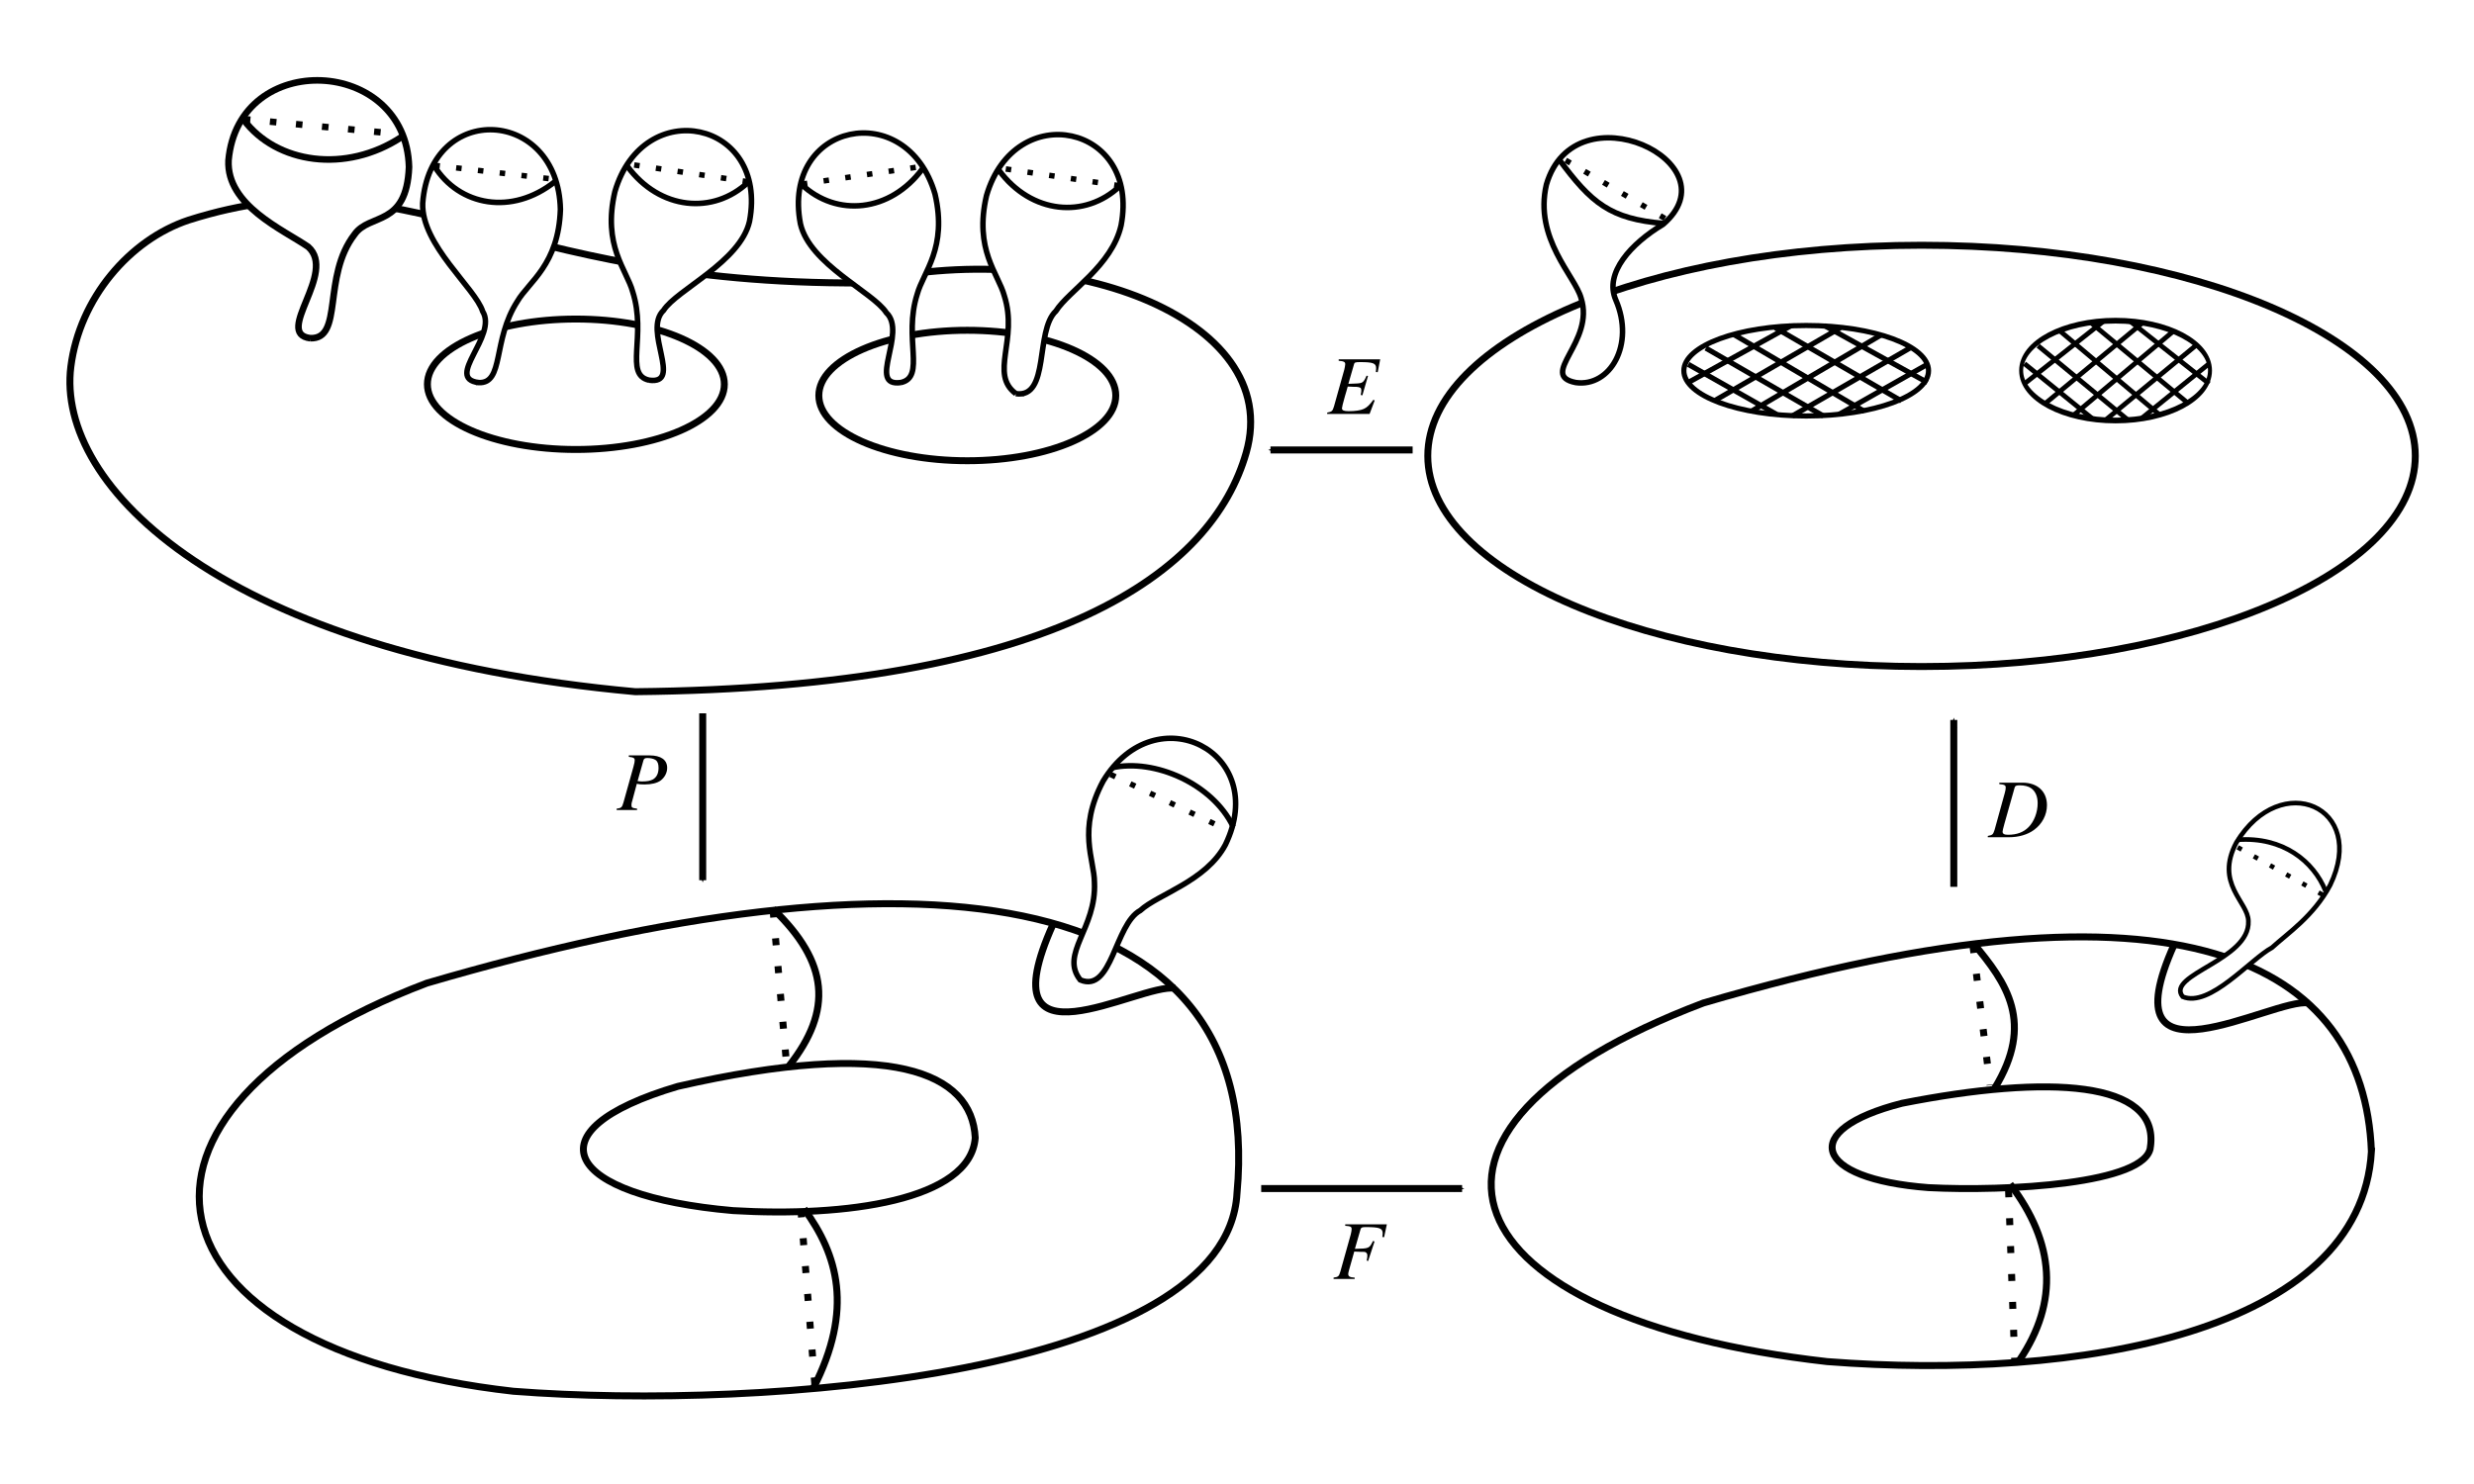 <?xml version="1.0" encoding="UTF-8" standalone="no"?>
<!-- Created with Inkscape (http://www.inkscape.org/) -->

<svg
   xmlns:ns0="http://www.iki.fi/pav/software/textext/"
   xmlns:dc="http://purl.org/dc/elements/1.1/"
   xmlns:cc="http://creativecommons.org/ns#"
   xmlns:rdf="http://www.w3.org/1999/02/22-rdf-syntax-ns#"
   xmlns:svg="http://www.w3.org/2000/svg"
   xmlns="http://www.w3.org/2000/svg"
   xmlns:xlink="http://www.w3.org/1999/xlink"
   xmlns:sodipodi="http://sodipodi.sourceforge.net/DTD/sodipodi-0.dtd"
   xmlns:inkscape="http://www.inkscape.org/namespaces/inkscape"
   sodipodi:docname="fig15.svg"
   inkscape:version="0.47 r22583"
   version="1.1"
   id="svg2"
   height="212.598"
   width="354.331">
  <sodipodi:namedview
     id="base"
     pagecolor="#ffffff"
     bordercolor="#666666"
     borderopacity="1.0"
     inkscape:pageopacity="0.0"
     inkscape:pageshadow="2"
     inkscape:zoom="1.1288889"
     inkscape:cx="177.16534"
     inkscape:cy="106.29921"
     inkscape:document-units="cm"
     inkscape:current-layer="layer1"
     showgrid="false"
     units="cm"
     inkscape:window-width="691"
     inkscape:window-height="495"
     inkscape:window-x="182"
     inkscape:window-y="220"
     inkscape:window-maximized="0">
    <inkscape:grid
       snapvisiblegridlinesonly="true"
       enabled="true"
       visible="true"
       empspacing="5"
       id="grid2816"
       type="xygrid" />
  </sodipodi:namedview>
  <defs
     id="defs4">
    <marker
       style="overflow:visible"
       id="Arrow1Mstart"
       refX="0.0"
       refY="0.0"
       orient="auto"
       inkscape:stockid="Arrow1Mstart">
      <path
         transform="scale(0.4) translate(10,0)"
         style="fill-rule:evenodd;stroke:#000000;stroke-width:1.0pt;marker-start:none"
         d="M 0.0,0.0 L 5.0,-5.0 L -12.5,0.0 L 5.0,5.0 L 0.0,0.0 z "
         id="path7716" />
    </marker>
    <marker
       style="overflow:visible"
       id="Arrow1Mend"
       refX="0"
       refY="0"
       orient="auto"
       inkscape:stockid="Arrow1Mend">
      <path
         transform="matrix(-0.4,0,0,-0.4,-4,0)"
         style="fill-rule:evenodd;stroke:#000000;stroke-width:1pt;marker-start:none"
         d="M 0,0 5,-5 -12.5,0 5,5 0,0 z"
         id="path3741" />
    </marker>
    <inkscape:perspective
       id="perspective10"
       inkscape:persp3d-origin="372.04724 : 350.78739 : 1"
       inkscape:vp_z="744.09448 : 526.18109 : 1"
       inkscape:vp_y="0 : 1000 : 0"
       inkscape:vp_x="0 : 526.18109 : 1"
       sodipodi:type="inkscape:persp3d" />
    <inkscape:perspective
       sodipodi:type="inkscape:persp3d"
       inkscape:vp_x="0 : 0.5 : 1"
       inkscape:vp_y="0 : 1000 : 0"
       inkscape:vp_z="1 : 0.5 : 1"
       inkscape:persp3d-origin="0.5 : 0.33333333 : 1"
       id="perspective2828" />
    <inkscape:perspective
       id="perspective2911"
       inkscape:persp3d-origin="0.5 : 0.33333333 : 1"
       inkscape:vp_z="1 : 0.5 : 1"
       inkscape:vp_y="0 : 1000 : 0"
       inkscape:vp_x="0 : 0.5 : 1"
       sodipodi:type="inkscape:persp3d" />
    <inkscape:perspective
       id="perspective3779"
       inkscape:persp3d-origin="0.5 : 0.33333333 : 1"
       inkscape:vp_z="1 : 0.5 : 1"
       inkscape:vp_y="0 : 1000 : 0"
       inkscape:vp_x="0 : 0.5 : 1"
       sodipodi:type="inkscape:persp3d" />
    <inkscape:perspective
       id="perspective4244"
       inkscape:persp3d-origin="0.5 : 0.33333333 : 1"
       inkscape:vp_z="1 : 0.5 : 1"
       inkscape:vp_y="0 : 1000 : 0"
       inkscape:vp_x="0 : 0.5 : 1"
       sodipodi:type="inkscape:persp3d" />
    <inkscape:perspective
       sodipodi:type="inkscape:persp3d"
       inkscape:vp_x="0 : 0.5 : 1"
       inkscape:vp_y="0 : 1000 : 0"
       inkscape:vp_z="1 : 0.5 : 1"
       inkscape:persp3d-origin="0.5 : 0.33333333 : 1"
       id="perspective4390" />
    <inkscape:perspective
       sodipodi:type="inkscape:persp3d"
       inkscape:vp_x="0 : 0.5 : 1"
       inkscape:vp_y="0 : 1000 : 0"
       inkscape:vp_z="1 : 0.5 : 1"
       inkscape:persp3d-origin="0.5 : 0.33333333 : 1"
       id="perspective4854" />
    <inkscape:perspective
       id="perspective5056"
       inkscape:persp3d-origin="0.5 : 0.33333333 : 1"
       inkscape:vp_z="1 : 0.5 : 1"
       inkscape:vp_y="0 : 1000 : 0"
       inkscape:vp_x="0 : 0.5 : 1"
       sodipodi:type="inkscape:persp3d" />
    <inkscape:perspective
       sodipodi:type="inkscape:persp3d"
       inkscape:vp_x="0 : 0.5 : 1"
       inkscape:vp_y="0 : 1000 : 0"
       inkscape:vp_z="1 : 0.5 : 1"
       inkscape:persp3d-origin="0.5 : 0.33333333 : 1"
       id="perspective5056-0" />
    <inkscape:perspective
       sodipodi:type="inkscape:persp3d"
       inkscape:vp_x="0 : 0.5 : 1"
       inkscape:vp_y="0 : 1000 : 0"
       inkscape:vp_z="1 : 0.5 : 1"
       inkscape:persp3d-origin="0.5 : 0.33333333 : 1"
       id="perspective5056-1" />
    <inkscape:perspective
       id="perspective3311"
       inkscape:persp3d-origin="0.5 : 0.33333333 : 1"
       inkscape:vp_z="1 : 0.5 : 1"
       inkscape:vp_y="0 : 1000 : 0"
       inkscape:vp_x="0 : 0.5 : 1"
       sodipodi:type="inkscape:persp3d" />
    <inkscape:perspective
       sodipodi:type="inkscape:persp3d"
       inkscape:vp_x="0 : 0.5 : 1"
       inkscape:vp_y="0 : 1000 : 0"
       inkscape:vp_z="1 : 0.5 : 1"
       inkscape:persp3d-origin="0.5 : 0.33333333 : 1"
       id="perspective3311-8" />
    <inkscape:perspective
       sodipodi:type="inkscape:persp3d"
       inkscape:vp_x="0 : 0.5 : 1"
       inkscape:vp_y="0 : 1000 : 0"
       inkscape:vp_z="1 : 0.5 : 1"
       inkscape:persp3d-origin="0.5 : 0.33333333 : 1"
       id="perspective3311-1" />
    <inkscape:perspective
       id="perspective3311-84"
       inkscape:persp3d-origin="0.5 : 0.33333333 : 1"
       inkscape:vp_z="1 : 0.5 : 1"
       inkscape:vp_y="0 : 1000 : 0"
       inkscape:vp_x="0 : 0.5 : 1"
       sodipodi:type="inkscape:persp3d" />
    <inkscape:perspective
       sodipodi:type="inkscape:persp3d"
       inkscape:vp_x="0 : 0.5 : 1"
       inkscape:vp_y="0 : 1000 : 0"
       inkscape:vp_z="1 : 0.5 : 1"
       inkscape:persp3d-origin="0.5 : 0.33333333 : 1"
       id="perspective4865" />
    <inkscape:perspective
       id="perspective5225"
       inkscape:persp3d-origin="0.5 : 0.33333333 : 1"
       inkscape:vp_z="1 : 0.5 : 1"
       inkscape:vp_y="0 : 1000 : 0"
       inkscape:vp_x="0 : 0.5 : 1"
       sodipodi:type="inkscape:persp3d" />
    <inkscape:perspective
       id="perspective4274"
       inkscape:persp3d-origin="0.5 : 0.33333333 : 1"
       inkscape:vp_z="1 : 0.5 : 1"
       inkscape:vp_y="0 : 1000 : 0"
       inkscape:vp_x="0 : 0.5 : 1"
       sodipodi:type="inkscape:persp3d" />
    <inkscape:perspective
       sodipodi:type="inkscape:persp3d"
       inkscape:vp_x="0 : 0.5 : 1"
       inkscape:vp_y="0 : 1000 : 0"
       inkscape:vp_z="1 : 0.5 : 1"
       inkscape:persp3d-origin="0.5 : 0.33333333 : 1"
       id="perspective4692" />
    <inkscape:perspective
       id="perspective2828-5"
       inkscape:persp3d-origin="0.5 : 0.33333333 : 1"
       inkscape:vp_z="1 : 0.5 : 1"
       inkscape:vp_y="0 : 1000 : 0"
       inkscape:vp_x="0 : 0.5 : 1"
       sodipodi:type="inkscape:persp3d" />
    <inkscape:perspective
       id="perspective4115"
       inkscape:persp3d-origin="0.5 : 0.33333333 : 1"
       inkscape:vp_z="1 : 0.5 : 1"
       inkscape:vp_y="0 : 1000 : 0"
       inkscape:vp_x="0 : 0.5 : 1"
       sodipodi:type="inkscape:persp3d" />
    <inkscape:perspective
       sodipodi:type="inkscape:persp3d"
       inkscape:vp_x="0 : 0.5 : 1"
       inkscape:vp_y="0 : 1000 : 0"
       inkscape:vp_z="1 : 0.5 : 1"
       inkscape:persp3d-origin="0.5 : 0.33333333 : 1"
       id="perspective4424" />
    <inkscape:perspective
       id="perspective4424-2"
       inkscape:persp3d-origin="0.5 : 0.33333333 : 1"
       inkscape:vp_z="1 : 0.5 : 1"
       inkscape:vp_y="0 : 1000 : 0"
       inkscape:vp_x="0 : 0.5 : 1"
       sodipodi:type="inkscape:persp3d" />
    <inkscape:perspective
       sodipodi:type="inkscape:persp3d"
       inkscape:vp_x="0 : 0.5 : 1"
       inkscape:vp_y="0 : 1000 : 0"
       inkscape:vp_z="1 : 0.5 : 1"
       inkscape:persp3d-origin="0.5 : 0.33333333 : 1"
       id="perspective4910" />
    <inkscape:perspective
       id="perspective5362"
       inkscape:persp3d-origin="0.5 : 0.33333333 : 1"
       inkscape:vp_z="1 : 0.5 : 1"
       inkscape:vp_y="0 : 1000 : 0"
       inkscape:vp_x="0 : 0.5 : 1"
       sodipodi:type="inkscape:persp3d" />
    <inkscape:perspective
       sodipodi:type="inkscape:persp3d"
       inkscape:vp_x="0 : 0.5 : 1"
       inkscape:vp_y="0 : 1000 : 0"
       inkscape:vp_z="1 : 0.5 : 1"
       inkscape:persp3d-origin="0.5 : 0.33333333 : 1"
       id="perspective5949" />
    <inkscape:perspective
       id="perspective6764"
       inkscape:persp3d-origin="0.5 : 0.33333333 : 1"
       inkscape:vp_z="1 : 0.5 : 1"
       inkscape:vp_y="0 : 1000 : 0"
       inkscape:vp_x="0 : 0.5 : 1"
       sodipodi:type="inkscape:persp3d" />
    <marker
       style="overflow:visible"
       id="Arrow1Mend-5"
       refX="0"
       refY="0"
       orient="auto"
       inkscape:stockid="Arrow1Mend">
      <path
         transform="matrix(-0.4,0,0,-0.4,-4,0)"
         style="fill-rule:evenodd;stroke:#000000;stroke-width:1pt;marker-start:none"
         d="M 0,0 5,-5 -12.5,0 5,5 0,0 z"
         id="path3741-4" />
    </marker>
    <inkscape:perspective
       id="perspective6792"
       inkscape:persp3d-origin="0.5 : 0.33333333 : 1"
       inkscape:vp_z="1 : 0.5 : 1"
       inkscape:vp_y="0 : 1000 : 0"
       inkscape:vp_x="0 : 0.5 : 1"
       sodipodi:type="inkscape:persp3d" />
    <inkscape:perspective
       sodipodi:type="inkscape:persp3d"
       inkscape:vp_x="0 : 0.5 : 1"
       inkscape:vp_y="0 : 1000 : 0"
       inkscape:vp_z="1 : 0.5 : 1"
       inkscape:persp3d-origin="0.5 : 0.33333333 : 1"
       id="perspective7535" />
    <inkscape:perspective
       id="perspective3747"
       inkscape:persp3d-origin="0.5 : 0.33333333 : 1"
       inkscape:vp_z="1 : 0.5 : 1"
       inkscape:vp_y="0 : 1000 : 0"
       inkscape:vp_x="0 : 0.5 : 1"
       sodipodi:type="inkscape:persp3d" />
    <inkscape:perspective
       id="perspective3791"
       inkscape:persp3d-origin="0.5 : 0.33333333 : 1"
       inkscape:vp_z="1 : 0.5 : 1"
       inkscape:vp_y="0 : 1000 : 0"
       inkscape:vp_x="0 : 0.5 : 1"
       sodipodi:type="inkscape:persp3d" />
    <inkscape:perspective
       id="perspective4626"
       inkscape:persp3d-origin="0.5 : 0.33333333 : 1"
       inkscape:vp_z="1 : 0.5 : 1"
       inkscape:vp_y="0 : 1000 : 0"
       inkscape:vp_x="0 : 0.5 : 1"
       sodipodi:type="inkscape:persp3d" />
    <marker
       style="overflow:visible"
       id="Arrow1Mend-2"
       refX="0"
       refY="0"
       orient="auto"
       inkscape:stockid="Arrow1Mend">
      <path
         transform="matrix(-0.4,0,0,-0.4,-4,0)"
         style="fill-rule:evenodd;stroke:#000000;stroke-width:1pt;marker-start:none"
         d="M 0,0 5,-5 -12.5,0 5,5 0,0 z"
         id="path3741-46" />
    </marker>
    <inkscape:perspective
       id="perspective4626-9"
       inkscape:persp3d-origin="0.5 : 0.33333333 : 1"
       inkscape:vp_z="1 : 0.5 : 1"
       inkscape:vp_y="0 : 1000 : 0"
       inkscape:vp_x="0 : 0.5 : 1"
       sodipodi:type="inkscape:persp3d" />
    <marker
       style="overflow:visible"
       id="Arrow1Mend-6"
       refX="0"
       refY="0"
       orient="auto"
       inkscape:stockid="Arrow1Mend">
      <path
         transform="matrix(-0.4,0,0,-0.4,-4,0)"
         style="fill-rule:evenodd;stroke:#000000;stroke-width:1pt;marker-start:none"
         d="M 0,0 5,-5 -12.5,0 5,5 0,0 z"
         id="path3741-8" />
    </marker>
    <inkscape:perspective
       id="perspective4626-7"
       inkscape:persp3d-origin="0.5 : 0.33333333 : 1"
       inkscape:vp_z="1 : 0.5 : 1"
       inkscape:vp_y="0 : 1000 : 0"
       inkscape:vp_x="0 : 0.5 : 1"
       sodipodi:type="inkscape:persp3d" />
    <marker
       style="overflow:visible"
       id="Arrow1Mend-61"
       refX="0"
       refY="0"
       orient="auto"
       inkscape:stockid="Arrow1Mend">
      <path
         transform="matrix(-0.4,0,0,-0.4,-4,0)"
         style="fill-rule:evenodd;stroke:#000000;stroke-width:1pt;marker-start:none"
         d="M 0,0 5,-5 -12.5,0 5,5 0,0 z"
         id="path3741-85" />
    </marker>
    <inkscape:perspective
       id="perspective4626-0"
       inkscape:persp3d-origin="0.5 : 0.33333333 : 1"
       inkscape:vp_z="1 : 0.5 : 1"
       inkscape:vp_y="0 : 1000 : 0"
       inkscape:vp_x="0 : 0.5 : 1"
       sodipodi:type="inkscape:persp3d" />
    <marker
       style="overflow:visible"
       id="Arrow1Mend-0"
       refX="0"
       refY="0"
       orient="auto"
       inkscape:stockid="Arrow1Mend">
      <path
         transform="matrix(-0.4,0,0,-0.4,-4,0)"
         style="fill-rule:evenodd;stroke:#000000;stroke-width:1pt;marker-start:none"
         d="M 0,0 5,-5 -12.5,0 5,5 0,0 z"
         id="path3741-40" />
    </marker>
    <inkscape:perspective
       sodipodi:type="inkscape:persp3d"
       inkscape:vp_x="0 : 0.5 : 1"
       inkscape:vp_y="0 : 1000 : 0"
       inkscape:vp_z="1 : 0.5 : 1"
       inkscape:persp3d-origin="0.5 : 0.33333333 : 1"
       id="perspective4885" />
    <inkscape:perspective
       id="perspective5179"
       inkscape:persp3d-origin="0.5 : 0.33333333 : 1"
       inkscape:vp_z="1 : 0.5 : 1"
       inkscape:vp_y="0 : 1000 : 0"
       inkscape:vp_x="0 : 0.5 : 1"
       sodipodi:type="inkscape:persp3d" />
    <inkscape:perspective
       sodipodi:type="inkscape:persp3d"
       inkscape:vp_x="0 : 0.5 : 1"
       inkscape:vp_y="0 : 1000 : 0"
       inkscape:vp_z="1 : 0.5 : 1"
       inkscape:persp3d-origin="0.5 : 0.33333333 : 1"
       id="perspective5179-0" />
    <inkscape:perspective
       id="perspective5179-5"
       inkscape:persp3d-origin="0.5 : 0.33333333 : 1"
       inkscape:vp_z="1 : 0.5 : 1"
       inkscape:vp_y="0 : 1000 : 0"
       inkscape:vp_x="0 : 0.5 : 1"
       sodipodi:type="inkscape:persp3d" />
    <inkscape:perspective
       sodipodi:type="inkscape:persp3d"
       inkscape:vp_x="0 : 0.5 : 1"
       inkscape:vp_y="0 : 1000 : 0"
       inkscape:vp_z="1 : 0.5 : 1"
       inkscape:persp3d-origin="0.5 : 0.33333333 : 1"
       id="perspective5179-7" />
    <inkscape:perspective
       sodipodi:type="inkscape:persp3d"
       inkscape:vp_x="0 : 0.5 : 1"
       inkscape:vp_y="0 : 1000 : 0"
       inkscape:vp_z="1 : 0.5 : 1"
       inkscape:persp3d-origin="0.5 : 0.33333333 : 1"
       id="perspective7001" />
    <inkscape:perspective
       id="perspective3383"
       inkscape:persp3d-origin="0.5 : 0.33333333 : 1"
       inkscape:vp_z="1 : 0.5 : 1"
       inkscape:vp_y="0 : 1000 : 0"
       inkscape:vp_x="0 : 0.5 : 1"
       sodipodi:type="inkscape:persp3d" />
    <inkscape:perspective
       id="perspective4430"
       inkscape:persp3d-origin="0.5 : 0.33333333 : 1"
       inkscape:vp_z="1 : 0.5 : 1"
       inkscape:vp_y="0 : 1000 : 0"
       inkscape:vp_x="0 : 0.5 : 1"
       sodipodi:type="inkscape:persp3d" />
    <marker
       style="overflow:visible"
       id="Arrow1Mend-3"
       refX="0"
       refY="0"
       orient="auto"
       inkscape:stockid="Arrow1Mend">
      <path
         transform="matrix(-0.4,0,0,-0.4,-4,0)"
         style="fill-rule:evenodd;stroke:#000000;stroke-width:1pt;marker-start:none"
         d="M 0,0 5,-5 -12.5,0 5,5 0,0 z"
         id="path3741-6" />
    </marker>
    <inkscape:perspective
       sodipodi:type="inkscape:persp3d"
       inkscape:vp_x="0 : 0.5 : 1"
       inkscape:vp_y="0 : 1000 : 0"
       inkscape:vp_z="1 : 0.5 : 1"
       inkscape:persp3d-origin="0.5 : 0.33333333 : 1"
       id="perspective4845" />
    <inkscape:perspective
       id="perspective4845-4"
       inkscape:persp3d-origin="0.5 : 0.33333333 : 1"
       inkscape:vp_z="1 : 0.5 : 1"
       inkscape:vp_y="0 : 1000 : 0"
       inkscape:vp_x="0 : 0.5 : 1"
       sodipodi:type="inkscape:persp3d" />
    <inkscape:perspective
       sodipodi:type="inkscape:persp3d"
       inkscape:vp_x="0 : 0.5 : 1"
       inkscape:vp_y="0 : 1000 : 0"
       inkscape:vp_z="1 : 0.5 : 1"
       inkscape:persp3d-origin="0.5 : 0.33333333 : 1"
       id="perspective6645" />
    <marker
       style="overflow:visible"
       id="Arrow1Mend-9"
       refX="0"
       refY="0"
       orient="auto"
       inkscape:stockid="Arrow1Mend">
      <path
         transform="matrix(-0.4,0,0,-0.4,-4,0)"
         style="fill-rule:evenodd;stroke:#000000;stroke-width:1pt;marker-start:none"
         d="M 0,0 5,-5 -12.5,0 5,5 0,0 z"
         id="path3741-3" />
    </marker>
    <inkscape:perspective
       sodipodi:type="inkscape:persp3d"
       inkscape:vp_x="0 : 0.5 : 1"
       inkscape:vp_y="0 : 1000 : 0"
       inkscape:vp_z="1 : 0.5 : 1"
       inkscape:persp3d-origin="0.5 : 0.33333333 : 1"
       id="perspective6645-2" />
    <marker
       style="overflow:visible"
       id="Arrow1Mend-8"
       refX="0"
       refY="0"
       orient="auto"
       inkscape:stockid="Arrow1Mend">
      <path
         transform="matrix(-0.4,0,0,-0.4,-4,0)"
         style="fill-rule:evenodd;stroke:#000000;stroke-width:1pt;marker-start:none"
         d="M 0,0 5,-5 -12.5,0 5,5 0,0 z"
         id="path3741-7" />
    </marker>
    <inkscape:perspective
       sodipodi:type="inkscape:persp3d"
       inkscape:vp_x="0 : 0.5 : 1"
       inkscape:vp_y="0 : 1000 : 0"
       inkscape:vp_z="1 : 0.5 : 1"
       inkscape:persp3d-origin="0.5 : 0.33333333 : 1"
       id="perspective6645-6" />
    <marker
       style="overflow:visible"
       id="Arrow1Mend-04"
       refX="0"
       refY="0"
       orient="auto"
       inkscape:stockid="Arrow1Mend">
      <path
         transform="matrix(-0.4,0,0,-0.4,-4,0)"
         style="fill-rule:evenodd;stroke:#000000;stroke-width:1pt;marker-start:none"
         d="M 0,0 5,-5 -12.5,0 5,5 0,0 z"
         id="path3741-9" />
    </marker>
    <inkscape:perspective
       sodipodi:type="inkscape:persp3d"
       inkscape:vp_x="0 : 0.5 : 1"
       inkscape:vp_y="0 : 1000 : 0"
       inkscape:vp_z="1 : 0.5 : 1"
       inkscape:persp3d-origin="0.5 : 0.33333333 : 1"
       id="perspective11736" />
    <inkscape:perspective
       sodipodi:type="inkscape:persp3d"
       inkscape:vp_x="0 : 0.5 : 1"
       inkscape:vp_y="0 : 1000 : 0"
       inkscape:vp_z="1 : 0.5 : 1"
       inkscape:persp3d-origin="0.5 : 0.33333333 : 1"
       id="perspective11736-1" />
    <inkscape:perspective
       sodipodi:type="inkscape:persp3d"
       inkscape:vp_x="0 : 0.5 : 1"
       inkscape:vp_y="0 : 1000 : 0"
       inkscape:vp_z="1 : 0.5 : 1"
       inkscape:persp3d-origin="0.5 : 0.33333333 : 1"
       id="perspective11736-8" />
    <inkscape:perspective
       sodipodi:type="inkscape:persp3d"
       inkscape:vp_x="0 : 0.5 : 1"
       inkscape:vp_y="0 : 1000 : 0"
       inkscape:vp_z="1 : 0.5 : 1"
       inkscape:persp3d-origin="0.5 : 0.33333333 : 1"
       id="perspective11736-0" />
    <inkscape:perspective
       sodipodi:type="inkscape:persp3d"
       inkscape:vp_x="0 : 0.5 : 1"
       inkscape:vp_y="0 : 1000 : 0"
       inkscape:vp_z="1 : 0.5 : 1"
       inkscape:persp3d-origin="0.5 : 0.33333333 : 1"
       id="perspective11736-3" />
    <inkscape:perspective
       sodipodi:type="inkscape:persp3d"
       inkscape:vp_x="0 : 0.5 : 1"
       inkscape:vp_y="0 : 1000 : 0"
       inkscape:vp_z="1 : 0.5 : 1"
       inkscape:persp3d-origin="0.5 : 0.33333333 : 1"
       id="perspective11736-2" />
    <inkscape:perspective
       sodipodi:type="inkscape:persp3d"
       inkscape:vp_x="0 : 0.5 : 1"
       inkscape:vp_y="0 : 1000 : 0"
       inkscape:vp_z="1 : 0.5 : 1"
       inkscape:persp3d-origin="0.5 : 0.33333333 : 1"
       id="perspective11736-7" />
    <inkscape:perspective
       sodipodi:type="inkscape:persp3d"
       inkscape:vp_x="0 : 0.5 : 1"
       inkscape:vp_y="0 : 1000 : 0"
       inkscape:vp_z="1 : 0.5 : 1"
       inkscape:persp3d-origin="0.5 : 0.33333333 : 1"
       id="perspective11736-4" />
    <inkscape:perspective
       sodipodi:type="inkscape:persp3d"
       inkscape:vp_x="0 : 0.5 : 1"
       inkscape:vp_y="0 : 1000 : 0"
       inkscape:vp_z="1 : 0.5 : 1"
       inkscape:persp3d-origin="0.5 : 0.33333333 : 1"
       id="perspective11736-14" />
    <inkscape:perspective
       sodipodi:type="inkscape:persp3d"
       inkscape:vp_x="0 : 0.5 : 1"
       inkscape:vp_y="0 : 1000 : 0"
       inkscape:vp_z="1 : 0.5 : 1"
       inkscape:persp3d-origin="0.5 : 0.33333333 : 1"
       id="perspective11736-72" />
    <inkscape:perspective
       sodipodi:type="inkscape:persp3d"
       inkscape:vp_x="0 : 0.5 : 1"
       inkscape:vp_y="0 : 1000 : 0"
       inkscape:vp_z="1 : 0.5 : 1"
       inkscape:persp3d-origin="0.5 : 0.33333333 : 1"
       id="perspective11736-25" />
    <inkscape:perspective
       sodipodi:type="inkscape:persp3d"
       inkscape:vp_x="0 : 0.5 : 1"
       inkscape:vp_y="0 : 1000 : 0"
       inkscape:vp_z="1 : 0.5 : 1"
       inkscape:persp3d-origin="0.5 : 0.33333333 : 1"
       id="perspective11736-9" />
    <inkscape:perspective
       sodipodi:type="inkscape:persp3d"
       inkscape:vp_x="0 : 0.5 : 1"
       inkscape:vp_y="0 : 1000 : 0"
       inkscape:vp_z="1 : 0.5 : 1"
       inkscape:persp3d-origin="0.5 : 0.33333333 : 1"
       id="perspective11736-38" />
    <inkscape:perspective
       sodipodi:type="inkscape:persp3d"
       inkscape:vp_x="0 : 0.5 : 1"
       inkscape:vp_y="0 : 1000 : 0"
       inkscape:vp_z="1 : 0.5 : 1"
       inkscape:persp3d-origin="0.5 : 0.33333333 : 1"
       id="perspective11736-81" />
    <inkscape:perspective
       sodipodi:type="inkscape:persp3d"
       inkscape:vp_x="0 : 0.5 : 1"
       inkscape:vp_y="0 : 1000 : 0"
       inkscape:vp_z="1 : 0.5 : 1"
       inkscape:persp3d-origin="0.5 : 0.33333333 : 1"
       id="perspective11736-06" />
    <inkscape:perspective
       id="perspective12835"
       inkscape:persp3d-origin="0.5 : 0.33333333 : 1"
       inkscape:vp_z="1 : 0.5 : 1"
       inkscape:vp_y="0 : 1000 : 0"
       inkscape:vp_x="0 : 0.5 : 1"
       sodipodi:type="inkscape:persp3d" />
    <inkscape:perspective
       sodipodi:type="inkscape:persp3d"
       inkscape:vp_x="0 : 0.5 : 1"
       inkscape:vp_y="0 : 1000 : 0"
       inkscape:vp_z="1 : 0.5 : 1"
       inkscape:persp3d-origin="0.5 : 0.33333333 : 1"
       id="perspective12835-5" />
    <inkscape:perspective
       id="perspective4128"
       inkscape:persp3d-origin="0.5 : 0.33333333 : 1"
       inkscape:vp_z="1 : 0.5 : 1"
       inkscape:vp_y="0 : 1000 : 0"
       inkscape:vp_x="0 : 0.5 : 1"
       sodipodi:type="inkscape:persp3d" />
    <inkscape:perspective
       id="perspective4155"
       inkscape:persp3d-origin="0.5 : 0.33333333 : 1"
       inkscape:vp_z="1 : 0.5 : 1"
       inkscape:vp_y="0 : 1000 : 0"
       inkscape:vp_x="0 : 0.5 : 1"
       sodipodi:type="inkscape:persp3d" />
    <inkscape:perspective
       id="perspective4189"
       inkscape:persp3d-origin="0.5 : 0.33333333 : 1"
       inkscape:vp_z="1 : 0.5 : 1"
       inkscape:vp_y="0 : 1000 : 0"
       inkscape:vp_x="0 : 0.5 : 1"
       sodipodi:type="inkscape:persp3d" />
    <inkscape:perspective
       id="perspective4217"
       inkscape:persp3d-origin="0.5 : 0.33333333 : 1"
       inkscape:vp_z="1 : 0.5 : 1"
       inkscape:vp_y="0 : 1000 : 0"
       inkscape:vp_x="0 : 0.5 : 1"
       sodipodi:type="inkscape:persp3d" />
    <inkscape:perspective
       id="perspective4217-7"
       inkscape:persp3d-origin="0.5 : 0.33333333 : 1"
       inkscape:vp_z="1 : 0.5 : 1"
       inkscape:vp_y="0 : 1000 : 0"
       inkscape:vp_x="0 : 0.5 : 1"
       sodipodi:type="inkscape:persp3d" />
    <inkscape:perspective
       id="perspective4269"
       inkscape:persp3d-origin="0.5 : 0.33333333 : 1"
       inkscape:vp_z="1 : 0.5 : 1"
       inkscape:vp_y="0 : 1000 : 0"
       inkscape:vp_x="0 : 0.5 : 1"
       sodipodi:type="inkscape:persp3d" />
    <inkscape:perspective
       id="perspective5778"
       inkscape:persp3d-origin="0.5 : 0.33333333 : 1"
       inkscape:vp_z="1 : 0.5 : 1"
       inkscape:vp_y="0 : 1000 : 0"
       inkscape:vp_x="0 : 0.5 : 1"
       sodipodi:type="inkscape:persp3d" />
    <inkscape:perspective
       id="perspective3200"
       inkscape:persp3d-origin="0.5 : 0.33333333 : 1"
       inkscape:vp_z="1 : 0.5 : 1"
       inkscape:vp_y="0 : 1000 : 0"
       inkscape:vp_x="0 : 0.5 : 1"
       sodipodi:type="inkscape:persp3d" />
    <inkscape:perspective
       id="perspective3222"
       inkscape:persp3d-origin="0.5 : 0.33333333 : 1"
       inkscape:vp_z="1 : 0.5 : 1"
       inkscape:vp_y="0 : 1000 : 0"
       inkscape:vp_x="0 : 0.5 : 1"
       sodipodi:type="inkscape:persp3d" />
    <inkscape:perspective
       id="perspective4082"
       inkscape:persp3d-origin="0.5 : 0.33333333 : 1"
       inkscape:vp_z="1 : 0.5 : 1"
       inkscape:vp_y="0 : 1000 : 0"
       inkscape:vp_x="0 : 0.5 : 1"
       sodipodi:type="inkscape:persp3d" />
    <inkscape:perspective
       id="perspective4122"
       inkscape:persp3d-origin="0.5 : 0.33333333 : 1"
       inkscape:vp_z="1 : 0.5 : 1"
       inkscape:vp_y="0 : 1000 : 0"
       inkscape:vp_x="0 : 0.5 : 1"
       sodipodi:type="inkscape:persp3d" />
    <inkscape:perspective
       id="perspective4150"
       inkscape:persp3d-origin="0.5 : 0.33333333 : 1"
       inkscape:vp_z="1 : 0.5 : 1"
       inkscape:vp_y="0 : 1000 : 0"
       inkscape:vp_x="0 : 0.5 : 1"
       sodipodi:type="inkscape:persp3d" />
    <inkscape:perspective
       id="perspective4387"
       inkscape:persp3d-origin="0.5 : 0.33333333 : 1"
       inkscape:vp_z="1 : 0.5 : 1"
       inkscape:vp_y="0 : 1000 : 0"
       inkscape:vp_x="0 : 0.5 : 1"
       sodipodi:type="inkscape:persp3d" />
    <marker
       style="overflow:visible"
       id="Arrow1Mend-04-4"
       refX="0"
       refY="0"
       orient="auto"
       inkscape:stockid="Arrow1Mend">
      <path
         transform="matrix(-0.4,0,0,-0.4,-4,0)"
         style="fill-rule:evenodd;stroke:#000000;stroke-width:1pt;marker-start:none"
         d="M 0,0 5,-5 -12.5,0 5,5 0,0 z"
         id="path3741-9-1" />
    </marker>
    <inkscape:perspective
       id="perspective4387-7"
       inkscape:persp3d-origin="0.5 : 0.33333333 : 1"
       inkscape:vp_z="1 : 0.5 : 1"
       inkscape:vp_y="0 : 1000 : 0"
       inkscape:vp_x="0 : 0.5 : 1"
       sodipodi:type="inkscape:persp3d" />
    <marker
       style="overflow:visible"
       id="Arrow1Mend-04-3"
       refX="0"
       refY="0"
       orient="auto"
       inkscape:stockid="Arrow1Mend">
      <path
         transform="matrix(-0.4,0,0,-0.4,-4,0)"
         style="fill-rule:evenodd;stroke:#000000;stroke-width:1pt;marker-start:none"
         d="M 0,0 5,-5 -12.5,0 5,5 0,0 z"
         id="path3741-9-6" />
    </marker>
    <inkscape:perspective
       id="perspective4428"
       inkscape:persp3d-origin="0.5 : 0.33333333 : 1"
       inkscape:vp_z="1 : 0.5 : 1"
       inkscape:vp_y="0 : 1000 : 0"
       inkscape:vp_x="0 : 0.5 : 1"
       sodipodi:type="inkscape:persp3d" />
    <marker
       style="overflow:visible"
       id="Arrow1Mend-04-36"
       refX="0"
       refY="0"
       orient="auto"
       inkscape:stockid="Arrow1Mend">
      <path
         transform="matrix(-0.4,0,0,-0.4,-4,0)"
         style="fill-rule:evenodd;stroke:#000000;stroke-width:1pt;marker-start:none"
         d="M 0,0 5,-5 -12.5,0 5,5 0,0 z"
         id="path3741-9-2" />
    </marker>
    <inkscape:perspective
       sodipodi:type="inkscape:persp3d"
       inkscape:vp_x="0 : 0.5 : 1"
       inkscape:vp_y="0 : 1000 : 0"
       inkscape:vp_z="1 : 0.5 : 1"
       inkscape:persp3d-origin="0.5 : 0.33333333 : 1"
       id="perspective4845-7" />
    <inkscape:perspective
       id="perspective4845-6"
       inkscape:persp3d-origin="0.5 : 0.33333333 : 1"
       inkscape:vp_z="1 : 0.5 : 1"
       inkscape:vp_y="0 : 1000 : 0"
       inkscape:vp_x="0 : 0.5 : 1"
       sodipodi:type="inkscape:persp3d" />
    <inkscape:perspective
       sodipodi:type="inkscape:persp3d"
       inkscape:vp_x="0 : 0.5 : 1"
       inkscape:vp_y="0 : 1000 : 0"
       inkscape:vp_z="1 : 0.5 : 1"
       inkscape:persp3d-origin="0.5 : 0.33333333 : 1"
       id="perspective4845-0" />
  </defs>
  <g
     transform="translate(0,-839.763)"
     id="layer1"
     inkscape:groupmode="layer"
     inkscape:label="Layer 1">
    <path
       sodipodi:type="arc"
       style="fill:none;stroke:#000000;stroke-width:0.992;stroke-linecap:square;stroke-linejoin:miter;stroke-miterlimit:4;stroke-opacity:1;stroke-dasharray:none;stroke-dashoffset:0"
       id="path3270"
       sodipodi:cx="275.20685"
       sodipodi:cy="65.310959"
       sodipodi:rx="70.716003"
       sodipodi:ry="30.178165"
       d="m 345.923,65.311 c 0,16.667 -31.661,30.178 -70.716,30.178 -39.055,0 -70.716,-13.511 -70.716,-30.178 0,-16.667 31.661,-30.178 70.716,-30.178 39.055,0 70.716,13.511 70.716,30.178 z"
       transform="translate(0,839.763)" />
    <path
       style="fill:none;stroke:#000000;stroke-width:1px;stroke-linecap:butt;stroke-linejoin:miter;stroke-opacity:1"
       d="m 27.025,31.529 c 31.487,-9.983 44.327,9.251 96.39,9.008 28.601,-6.839 60.629,4.833 55.073,24.301 C 173.629,81.866 151.613,98.502 90.985,99.092 32.251,93.752 7.946,69.725 10.149,52.51 11.396,42.771 18.532,34.347 27.025,31.529 z"
       id="path3272"
       transform="translate(0,839.763)"
       sodipodi:nodetypes="ccscsc" />
    <path
       style="fill:#ffffff;fill-opacity:1;stroke:#000000;stroke-width:0.945px;stroke-linecap:butt;stroke-linejoin:miter;stroke-opacity:1"
       d="m 44.42,888.21 c -5.253,-0.675 3.929,-9.362 -0.285,-13.091 -3.595,-2.466 -11.701,-5.926 -11.406,-12.377 1.423,-15.993 25.444,-14.87 25.853,0.952 -0.345,8.641 -5.643,6.564 -7.794,9.64 -4.699,6.057 -1.542,15.067 -6.368,14.876 z"
       id="path3274"
       sodipodi:nodetypes="cccccc" />
    <path
       style="fill:none;stroke:#000000;stroke-width:0.945px;stroke-linecap:butt;stroke-linejoin:miter;stroke-opacity:1"
       d="m 34.883,856.898 c 4.704,6.311 14.656,7.77 22.649,2.483"
       id="path3276"
       sodipodi:nodetypes="cc" />
    <path
       style="fill:none;stroke:#000000;stroke-width:0.937;stroke-linecap:butt;stroke-linejoin:miter;stroke-miterlimit:4;stroke-opacity:1;stroke-dasharray:0.937, 2.811;stroke-dashoffset:0"
       d="m 34.925,856.826 22.499,2.167"
       id="path3278" />
    <path
       sodipodi:type="arc"
       style="fill:none;stroke:#000000;stroke-width:0.992;stroke-linecap:square;stroke-linejoin:miter;stroke-miterlimit:4;stroke-opacity:1;stroke-dasharray:none;stroke-dashoffset:0"
       id="path4118"
       sodipodi:cx="84.412033"
       sodipodi:cy="55.695133"
       sodipodi:rx="21.264099"
       sodipodi:ry="9.3433161"
       d="m 105.676,55.695 c 0,5.16 -9.52,9.343 -21.264,9.343 -11.744,0 -21.264,-4.183 -21.264,-9.343 0,-5.16 9.52,-9.343 21.264,-9.343 11.744,0 21.264,4.183 21.264,9.343 z"
       transform="translate(-1.933,839.118)" />
    <path
       transform="translate(54.127,840.729)"
       sodipodi:type="arc"
       style="fill:none;stroke:#000000;stroke-width:0.992;stroke-linecap:square;stroke-linejoin:miter;stroke-miterlimit:4;stroke-opacity:1;stroke-dasharray:none;stroke-dashoffset:0"
       id="path4118-4"
       sodipodi:cx="84.412033"
       sodipodi:cy="55.695133"
       sodipodi:rx="21.264099"
       sodipodi:ry="9.3433161"
       d="m 105.676,55.695 c 0,5.16 -9.52,9.343 -21.264,9.343 -11.744,0 -21.264,-4.183 -21.264,-9.343 0,-5.16 9.52,-9.343 21.264,-9.343 11.744,0 21.264,4.183 21.264,9.343 z" />
    <path
       style="fill:#ffffff;stroke:#000000;stroke-width:0.791px;stroke-linecap:butt;stroke-linejoin:miter;stroke-opacity:1;fill-opacity:1"
       d="m 68.546,894.574 c -4.919,-0.621 2.769,-6.669 0.58,-10.211 -1.034,-3.292 -8.812,-9.548 -8.587,-15.478 1.085,-14.701 19.411,-13.67 19.723,0.875 -0.263,7.943 -4.532,10.363 -6.174,13.19 -3.585,5.567 -1.86,11.8 -5.542,11.625 z"
       id="path3274-4"
       sodipodi:nodetypes="cccccc" />
    <path
       style="fill:none;stroke:#000000;stroke-width:0.791px;stroke-linecap:butt;stroke-linejoin:miter;stroke-opacity:1"
       d="m 62.181,863.513 c 3.589,5.801 11.181,7.143 17.278,2.283"
       id="path3276-1"
       sodipodi:nodetypes="cc" />
    <path
       style="fill:none;stroke:#000000;stroke-width:0.785;stroke-linecap:butt;stroke-linejoin:miter;stroke-miterlimit:4;stroke-opacity:1;stroke-dasharray:0.785, 2.354;stroke-dashoffset:0"
       d="m 62.214,863.447 17.164,1.992"
       id="path3278-2" />
    <path
       style="fill:#ffffff;stroke:#000000;stroke-width:0.791px;stroke-linecap:butt;stroke-linejoin:miter;stroke-opacity:1;fill-opacity:1"
       d="m 92.96,894.227 c 4.912,0.673 -0.949,-7.159 2.083,-10.014 1.851,-2.913 10.983,-6.942 12.301,-12.728 2.757,-14.481 -15.212,-18.228 -19.277,-4.259 -1.802,7.741 1.696,11.183 2.55,14.338 2.022,6.306 -1.258,11.879 2.344,12.663 z"
       id="path3274-4-0"
       sodipodi:nodetypes="cccccc" />
    <path
       style="fill:none;stroke:#000000;stroke-width:0.791px;stroke-linecap:butt;stroke-linejoin:miter;stroke-opacity:1"
       d="m 107.147,865.872 c -4.968,4.675 -12.649,4.006 -17.28,-2.267"
       id="path3276-1-3"
       sodipodi:nodetypes="cc" />
    <path
       style="fill:none;stroke:#000000;stroke-width:0.785;stroke-linecap:butt;stroke-linejoin:miter;stroke-miterlimit:4;stroke-opacity:1;stroke-dasharray:0.785, 2.354;stroke-dashoffset:0"
       d="M 107.133,865.799 90.038,863.281"
       id="path3278-2-0" />
    <path
       style="fill:#ffffff;stroke:#000000;stroke-width:0.791px;stroke-linecap:butt;stroke-linejoin:miter;stroke-opacity:1;fill-opacity:1"
       d="m 129.022,894.567 c -4.912,0.673 0.949,-7.159 -2.083,-10.014 -1.851,-2.913 -10.983,-6.942 -12.301,-12.728 -2.757,-14.481 15.212,-18.228 19.277,-4.259 1.802,7.741 -1.696,11.183 -2.55,14.338 -2.022,6.306 1.258,11.879 -2.344,12.663 z"
       id="path3274-4-0-1"
       sodipodi:nodetypes="cccccc" />
    <path
       style="fill:none;stroke:#000000;stroke-width:0.791px;stroke-linecap:butt;stroke-linejoin:miter;stroke-opacity:1"
       d="m 114.835,866.212 c 4.968,4.675 12.649,4.006 17.28,-2.267"
       id="path3276-1-3-6"
       sodipodi:nodetypes="cc" />
    <path
       style="fill:none;stroke:#000000;stroke-width:0.785;stroke-linecap:butt;stroke-linejoin:miter;stroke-miterlimit:4;stroke-opacity:1;stroke-dasharray:0.785, 2.354;stroke-dashoffset:0"
       d="m 114.849,866.139 17.095,-2.518"
       id="path3278-2-0-3" />
    <path
       style="fill:#ffffff;stroke:#000000;stroke-width:0.791px;stroke-linecap:butt;stroke-linejoin:miter;stroke-opacity:1;fill-opacity:1"
       d="m 145.498,896.162 c 4.912,0.673 2.696,-8.981 5.728,-11.836 1.851,-2.913 8.022,-6.486 9.339,-12.273 2.757,-14.481 -15.212,-18.228 -19.277,-4.259 -1.802,7.741 1.696,11.183 2.55,14.338 2.022,6.306 -2.169,11.196 1.661,14.03 z"
       id="path3274-4-0-2"
       sodipodi:nodetypes="cccccc" />
    <path
       style="fill:none;stroke:#000000;stroke-width:0.791px;stroke-linecap:butt;stroke-linejoin:miter;stroke-opacity:1"
       d="m 160.369,866.44 c -4.968,4.675 -12.649,4.006 -17.28,-2.267"
       id="path3276-1-3-2"
       sodipodi:nodetypes="cc" />
    <path
       style="fill:none;stroke:#000000;stroke-width:0.785;stroke-linecap:butt;stroke-linejoin:miter;stroke-miterlimit:4;stroke-opacity:1;stroke-dasharray:0.785, 2.354;stroke-dashoffset:0"
       d="m 160.355,866.367 -17.095,-2.518"
       id="path3278-2-0-9" />
    <path
       style="fill:none;stroke:#000000;stroke-width:0.226;stroke-linecap:square;stroke-linejoin:miter;stroke-miterlimit:4;stroke-opacity:1;stroke-dasharray:none;stroke-dashoffset:0"
       d=""
       id="path4252"
       transform="translate(0,839.763)" />
    <path
       style="fill:#ffffff;fill-opacity:1;stroke:#000000;stroke-width:0.791px;stroke-linecap:butt;stroke-linejoin:miter;stroke-opacity:1"
       d="m 225.69,894.571 c 4.912,0.673 8.496,-5.437 5.728,-11.836 -1.693,-3.879 2.222,-8.097 6.762,-10.823 10.328,-8.843 -12.634,-19.678 -16.7,-5.709 -1.802,7.741 4.112,13.116 4.966,16.271 2.022,6.306 -6.196,11.035 -0.756,12.097 z"
       id="path3274-4-0-2-5"
       sodipodi:nodetypes="cccccc" />
    <path
       style="fill:none;stroke:#000000;stroke-width:0.791px;stroke-linecap:butt;stroke-linejoin:miter;stroke-opacity:1"
       d="m 238.306,871.775 c -7.706,-0.641 -10.393,-2.921 -15.025,-9.194"
       id="path3276-1-3-2-0"
       sodipodi:nodetypes="cc" />
    <path
       style="fill:none;stroke:#000000;stroke-width:0.785;stroke-linecap:butt;stroke-linejoin:miter;stroke-miterlimit:4;stroke-opacity:1;stroke-dasharray:0.785, 2.354;stroke-dashoffset:0"
       d="m 238.453,871.058 -15.001,-8.801"
       id="path3278-2-0-9-1"
       sodipodi:nodetypes="cc" />
    <path
       sodipodi:type="arc"
       style="color:#000000;fill:none;stroke:#000000;stroke-width:0.992;stroke-linecap:square;stroke-linejoin:miter;stroke-miterlimit:4;stroke-opacity:1;stroke-dasharray:none;stroke-dashoffset:0;marker:none;visibility:visible;display:inline;overflow:visible;enable-background:accumulate"
       id="path4289"
       sodipodi:cx="267.73434"
       sodipodi:cy="56.983868"
       sodipodi:rx="23.519384"
       sodipodi:ry="8.6989498"
       d="m 291.254,56.984 c 0,4.804 -10.53,8.699 -23.519,8.699 -12.989,0 -23.519,-3.895 -23.519,-8.699 0,-4.804 10.53,-8.699 23.519,-8.699 12.989,0 23.519,3.895 23.519,8.699 z"
       transform="matrix(0.745,0,0,0.745,59.224,850.421)" />
    <path
       style="fill:none;stroke:#000000;stroke-width:0.745px;stroke-linecap:butt;stroke-linejoin:miter;stroke-opacity:1"
       d="m 241.789,894.561 14.764,-8.162"
       id="path5733"
       sodipodi:nodetypes="cc" />
    <path
       style="fill:none;stroke:#000000;stroke-width:0.745px;stroke-linecap:butt;stroke-linejoin:miter;stroke-opacity:1"
       d="m 245.51,897.201 18.055,-10.471"
       id="path5735"
       sodipodi:nodetypes="cc" />
    <path
       style="fill:none;stroke:#000000;stroke-width:0.745px;stroke-linecap:butt;stroke-linejoin:miter;stroke-opacity:1"
       d="M 250.791,898.702 269.524,887.681"
       id="path5737"
       sodipodi:nodetypes="cc" />
    <path
       style="fill:none;stroke:#000000;stroke-width:0.745px;stroke-linecap:butt;stroke-linejoin:miter;stroke-opacity:1"
       d="m 256.673,899.362 16.846,-9.726"
       id="path5739" />
    <path
       style="fill:none;stroke:#000000;stroke-width:0.745px;stroke-linecap:butt;stroke-linejoin:miter;stroke-opacity:1"
       d="M 263.394,899.122 276.044,891.957"
       id="path5741"
       sodipodi:nodetypes="cc" />
    <path
       sodipodi:nodetypes="cc"
       id="path5760"
       d="m 276.044,894.561 -14.764,-8.162"
       style="fill:none;stroke:#000000;stroke-width:0.745px;stroke-linecap:butt;stroke-linejoin:miter;stroke-opacity:1" />
    <path
       sodipodi:nodetypes="cc"
       id="path5762"
       d="M 272.323,897.201 254.268,886.731"
       style="fill:none;stroke:#000000;stroke-width:0.745px;stroke-linecap:butt;stroke-linejoin:miter;stroke-opacity:1" />
    <path
       sodipodi:nodetypes="cc"
       id="path5764"
       d="M 267.042,898.702 248.309,887.681"
       style="fill:none;stroke:#000000;stroke-width:0.745px;stroke-linecap:butt;stroke-linejoin:miter;stroke-opacity:1" />
    <path
       id="path5766"
       d="m 261.161,899.362 -16.846,-9.726"
       style="fill:none;stroke:#000000;stroke-width:0.745px;stroke-linecap:butt;stroke-linejoin:miter;stroke-opacity:1" />
    <path
       sodipodi:nodetypes="cc"
       id="path5768"
       d="M 254.439,899.122 241.789,891.957"
       style="fill:none;stroke:#000000;stroke-width:0.745px;stroke-linecap:butt;stroke-linejoin:miter;stroke-opacity:1" />
    <path
       sodipodi:type="arc"
       style="color:#000000;fill:none;stroke:#000000;stroke-width:0.992;stroke-linecap:square;stroke-linejoin:miter;stroke-miterlimit:4;stroke-opacity:1;stroke-dasharray:none;stroke-dashoffset:0;marker:none;visibility:visible;display:inline;overflow:visible;enable-background:accumulate"
       id="path4289-3"
       sodipodi:cx="267.73434"
       sodipodi:cy="56.983868"
       sodipodi:rx="23.519384"
       sodipodi:ry="8.6989498"
       d="m 291.254,56.984 c 0,4.804 -10.53,8.699 -23.519,8.699 -12.989,0 -23.519,-3.895 -23.519,-8.699 0,-4.804 10.53,-8.699 23.519,-8.699 12.989,0 23.519,3.895 23.519,8.699 z"
       transform="matrix(0.575,0,0,0.822,149.049,846.013)" />
    <path
       style="fill:none;stroke:#000000;stroke-width:0.688px;stroke-linecap:butt;stroke-linejoin:miter;stroke-opacity:1"
       d="m 289.952,894.735 11.394,-9.01"
       id="path5733-2"
       sodipodi:nodetypes="cc" />
    <path
       style="fill:none;stroke:#000000;stroke-width:0.688px;stroke-linecap:butt;stroke-linejoin:miter;stroke-opacity:1"
       d="m 292.823,897.65 13.935,-11.558"
       id="path5735-7"
       sodipodi:nodetypes="cc" />
    <path
       style="fill:none;stroke:#000000;stroke-width:0.688px;stroke-linecap:butt;stroke-linejoin:miter;stroke-opacity:1"
       d="m 296.899,899.306 14.458,-12.165"
       id="path5737-3"
       sodipodi:nodetypes="cc" />
    <path
       style="fill:none;stroke:#000000;stroke-width:0.688px;stroke-linecap:butt;stroke-linejoin:miter;stroke-opacity:1"
       d="m 301.439,900.035 13.002,-10.736"
       id="path5739-3" />
    <path
       style="fill:none;stroke:#000000;stroke-width:0.688px;stroke-linecap:butt;stroke-linejoin:miter;stroke-opacity:1"
       d="m 306.626,899.77 9.763,-7.909"
       id="path5741-2"
       sodipodi:nodetypes="cc" />
    <path
       sodipodi:nodetypes="cc"
       id="path5760-3"
       d="m 316.389,894.735 -11.394,-9.01"
       style="fill:none;stroke:#000000;stroke-width:0.688px;stroke-linecap:butt;stroke-linejoin:miter;stroke-opacity:1" />
    <path
       sodipodi:nodetypes="cc"
       id="path5762-8"
       d="M 313.518,897.65 299.583,886.092"
       style="fill:none;stroke:#000000;stroke-width:0.688px;stroke-linecap:butt;stroke-linejoin:miter;stroke-opacity:1" />
    <path
       sodipodi:nodetypes="cc"
       id="path5764-6"
       d="M 309.442,899.306 294.984,887.141"
       style="fill:none;stroke:#000000;stroke-width:0.688px;stroke-linecap:butt;stroke-linejoin:miter;stroke-opacity:1" />
    <path
       id="path5766-1"
       d="M 304.902,900.035 291.901,889.299"
       style="fill:none;stroke:#000000;stroke-width:0.688px;stroke-linecap:butt;stroke-linejoin:miter;stroke-opacity:1" />
    <path
       sodipodi:nodetypes="cc"
       id="path5768-6"
       d="m 299.715,899.77 -9.763,-7.909"
       style="fill:none;stroke:#000000;stroke-width:0.688px;stroke-linecap:butt;stroke-linejoin:miter;stroke-opacity:1" />
    <path
       style="fill:none;stroke:#000000;stroke-width:1px;stroke-linecap:butt;stroke-linejoin:miter;stroke-opacity:1"
       d="m 177.165,1010.727 c 4.248,-45.637 -47.315,-50.288 -116.043,-30.118 -48.445,18.352 -41.693,52.38 12.402,58.465 36.092,2.786 102.135,-2.404 103.642,-28.346 z"
       id="path3190"
       sodipodi:nodetypes="cccc" />
    <path
       style="fill:none;stroke:#000000;stroke-width:1px;stroke-linecap:butt;stroke-linejoin:miter;stroke-opacity:1"
       d="m 339.639,1004.707 c -1.067,-27.035 -26.941,-41.43 -95.669,-21.26 -48.445,18.352 -36.378,45.294 17.717,51.378 36.092,2.786 76.446,-4.176 77.953,-30.118 z"
       id="path3190-9"
       sodipodi:nodetypes="cccc" />
    <path
       style="fill:none;stroke:#000000;stroke-width:0.992;stroke-linecap:butt;stroke-linejoin:miter;stroke-opacity:1;stroke-miterlimit:4;stroke-dasharray:none"
       d="m 139.675,1002.761 c -0.475,-9.365 -11.993,-14.352 -42.589,-7.365 -21.566,6.357 -16.194,15.69 7.887,17.798 16.067,0.965 34.031,-1.446 34.702,-10.433 z"
       id="path3190-9-2"
       sodipodi:nodetypes="cccc" />
    <path
       style="fill:none;stroke:#000000;stroke-width:0.992;stroke-linecap:butt;stroke-linejoin:miter;stroke-opacity:1;stroke-miterlimit:4;stroke-dasharray:none"
       d="m 307.994,1004.044 c 1.303,-9.431 -14.513,-10.392 -35.595,-6.224 -14.86,3.793 -12.789,10.825 3.804,12.082 11.071,0.576 31.329,-0.497 31.791,-5.858 z"
       id="path3190-8"
       sodipodi:nodetypes="cccc" />
    <path
       style="fill:none;stroke:#000000;stroke-width:1px;stroke-linecap:butt;stroke-linejoin:miter;stroke-opacity:1"
       d="m 110.728,130.217 c 7.928,7.639 8.617,14.479 2.241,22.535"
       id="path4096"
       transform="translate(0,839.763)"
       sodipodi:nodetypes="cc" />
    <path
       style="fill:none;stroke:#000000;stroke-width:1px;stroke-linecap:butt;stroke-linejoin:miter;stroke-opacity:1"
       d="m 115.157,173.179 c 4.832,6.591 7.112,14.373 1.329,25.689"
       id="path4098"
       transform="translate(0,839.763)"
       sodipodi:nodetypes="cc" />
    <path
       style="fill:none;stroke:#000000;stroke-width:1px;stroke-linecap:butt;stroke-linejoin:miter;stroke-opacity:1"
       d="m 282.579,135.089 c 4.869,5.766 8.818,11.464 3.1,20.817"
       id="path4100"
       transform="translate(0,839.763)"
       sodipodi:nodetypes="cc" />
    <path
       style="fill:none;stroke:#000000;stroke-width:1px;stroke-linecap:butt;stroke-linejoin:miter;stroke-opacity:1"
       d="m 287.894,169.636 c 6.397,8.415 7.023,16.831 1.329,25.246"
       id="path4102"
       transform="translate(0,839.763)"
       sodipodi:nodetypes="cc" />
    <path
       style="fill:none;stroke:#000000;stroke-width:1;stroke-linecap:butt;stroke-linejoin:miter;stroke-opacity:1;stroke-miterlimit:4;stroke-dasharray:1,3;stroke-dashoffset:0"
       d="m 282.579,135.531 2.436,19.931"
       id="path4104"
       transform="translate(0,839.763)" />
    <path
       style="fill:none;stroke:#000000;stroke-width:1;stroke-linecap:butt;stroke-linejoin:miter;stroke-opacity:1;stroke-miterlimit:4;stroke-dasharray:1,3;stroke-dashoffset:0"
       d="m 287.672,170.522 0.886,24.582"
       id="path4106"
       transform="translate(0,839.763)" />
    <path
       style="fill:none;stroke:#000000;stroke-width:1;stroke-linecap:butt;stroke-linejoin:miter;stroke-opacity:1;stroke-miterlimit:4;stroke-dasharray:1,3;stroke-dashoffset:0"
       d="m 110.728,130.438 1.993,22.81"
       id="path4108"
       transform="translate(0,839.763)" />
    <path
       style="fill:none;stroke:#000000;stroke-width:1;stroke-linecap:butt;stroke-linejoin:miter;stroke-opacity:1;stroke-miterlimit:4;stroke-dasharray:1,3;stroke-dashoffset:0"
       d="m 114.715,173.401 1.993,25.025"
       id="path4110"
       transform="translate(0,839.763)" />
    <path
       style="fill:none;stroke:#000000;stroke-width:1px;stroke-linecap:butt;stroke-linejoin:miter;stroke-opacity:1"
       d="m 150.812,132.431 c -9.826,21.82 12.375,8.365 17.471,9.145"
       id="path4112"
       transform="translate(0,839.763)"
       sodipodi:nodetypes="cc" />
    <path
       style="fill:#ffffff;fill-opacity:1;stroke:#000000;stroke-width:0.791px;stroke-linecap:butt;stroke-linejoin:miter;stroke-opacity:1"
       d="m 154.721,980.147 c 4.57,1.922 4.929,-7.978 8.596,-9.95 2.542,-2.334 9.427,-4.189 12.197,-9.437 6.411,-13.274 -9.976,-21.544 -17.518,-9.104 -3.744,7.011 -1.256,11.241 -1.248,14.51 0.321,6.614 -4.993,10.253 -2.027,13.981 z"
       id="path3274-4-0-2-0"
       sodipodi:nodetypes="cccccc" />
    <path
       style="fill:none;stroke:#000000;stroke-width:0.791px;stroke-linecap:butt;stroke-linejoin:miter;stroke-opacity:1"
       d="m 159.264,949.75 c 6.087,-1.351 14.429,2.301 17.358,8.463"
       id="path3276-1-3-2-3"
       sodipodi:nodetypes="cc" />
    <path
       style="fill:none;stroke:#000000;stroke-width:0.785;stroke-linecap:butt;stroke-linejoin:miter;stroke-miterlimit:4;stroke-opacity:1;stroke-dasharray:0.785, 2.354;stroke-dashoffset:0"
       d="m 159.044,950.705 17.035,8.11"
       id="path3278-2-0-9-5"
       sodipodi:nodetypes="cc" />
    <path
       style="fill:none;stroke:#000000;stroke-width:1px;stroke-linecap:butt;stroke-linejoin:miter;stroke-opacity:1"
       d="m 311.385,975.089 c -9.826,21.82 14.151,7.576 19.247,8.355"
       id="path4112-9"
       sodipodi:nodetypes="cc" />
    <path
       style="fill:#ffffff;fill-opacity:1;stroke:#000000;stroke-width:0.668px;stroke-linecap:butt;stroke-linejoin:miter;stroke-opacity:1"
       d="m 312.607,982.55 c 3.862,1.624 9.691,-5.36 12.789,-7.027 2.148,-1.973 5.993,-4.527 8.334,-8.961 5.417,-11.217 -7.048,-16.626 -13.422,-6.114 -3.163,5.924 1.701,8.512 1.708,11.274 0.271,5.589 -11.915,7.677 -9.409,10.828 z"
       id="path3274-4-0-2-0-0"
       sodipodi:nodetypes="cccccc" />
    <path
       style="fill:none;stroke:#000000;stroke-width:0.668px;stroke-linecap:butt;stroke-linejoin:miter;stroke-opacity:1"
       d="m 333.054,967.378 c -1.676,-4.172 -6.036,-7.795 -12.61,-7.308"
       id="path3276-1-3-2-3-8"
       sodipodi:nodetypes="cc" />
    <path
       style="fill:none;stroke:#000000;stroke-width:0.663;stroke-linecap:butt;stroke-linejoin:miter;stroke-miterlimit:4;stroke-opacity:1;stroke-dasharray:0.663, 1.989;stroke-dashoffset:0"
       d="m 332.639,967.944 -12.589,-7.042"
       id="path3278-2-0-9-5-3"
       sodipodi:nodetypes="cc" />
    <path
       style="fill:none;stroke:#000000;stroke-width:1px;stroke-linecap:butt;stroke-linejoin:miter;stroke-opacity:1;marker-end:url(#Arrow1Mend-04)"
       d="m 202.319,64.461 -20.357,0"
       id="path4173"
       transform="translate(0,839.763)" />
    <path
       style="fill:none;stroke:#000000;stroke-width:1px;stroke-linecap:butt;stroke-linejoin:miter;stroke-opacity:1;marker-end:url(#Arrow1Mend-04)"
       d="m 100.642,941.954 0,23.909"
       id="path4173-6"
       sodipodi:nodetypes="cc" />
    <path
       style="fill:none;stroke:#000000;stroke-width:1px;stroke-linecap:butt;stroke-linejoin:miter;stroke-opacity:1;marker-end:url(#Arrow1Mend-04)"
       d="m 180.632,1010.034 28.773,0"
       id="path4173-0"
       sodipodi:nodetypes="cc" />
    <path
       style="fill:none;stroke:#000000;stroke-width:1px;stroke-linecap:butt;stroke-linejoin:miter;stroke-opacity:1;marker-end:url(#Arrow1Mend-04)"
       d="m 279.825,966.811 0,-23.909"
       id="path4173-6-2"
       sodipodi:nodetypes="cc" />
    <g
       ns0:text="$E$"
       ns0:preamble="/home/sriranga/Documents/TIFR/preamble.tex"
       transform="matrix(1.2,0,0,1.2,-78.319,737.344)"
       id="g4630">
      <defs
         id="defs4632">
        <g
           id="g4634">
          <symbol
             style="overflow:visible"
             overflow="visible"
             id="textext-467da48b-0">
            <path
               style="stroke:none"
               d=""
               id="path4637" />
          </symbol>
          <symbol
             style="overflow:visible"
             overflow="visible"
             id="textext-467da48b-1">
            <path
               style="stroke:none"
               d="m 6.312,-6.516 -4.953,0 0,0.172 c 0.625,0.047 0.781,0.141 0.781,0.406 0,0.109 -0.062,0.453 -0.109,0.641 l -1.234,4.406 c -0.172,0.562 -0.25,0.625 -0.812,0.734 l 0,0.156 5.062,0 L 5.656,-1.609 5.5,-1.688 C 5.031,-1.062 4.781,-0.797 4.344,-0.594 3.984,-0.422 3.297,-0.328 2.547,-0.328 2,-0.328 1.75,-0.422 1.75,-0.672 1.75,-0.781 1.859,-1.25 2.109,-2.125 2.25,-2.562 2.328,-2.891 2.438,-3.266 2.781,-3.25 3.094,-3.234 3.203,-3.234 3.594,-3.25 3.875,-3.188 3.984,-3.094 4.031,-3.047 4.062,-2.953 4.062,-2.781 c 0,0.172 -0.031,0.297 -0.078,0.516 L 4.188,-2.219 4.859,-4.531 4.688,-4.562 c -0.375,0.844 -0.469,0.906 -1.375,0.938 -0.125,0 -0.438,0.016 -0.797,0.031 L 3.188,-5.922 C 3.234,-6.141 3.344,-6.188 3.906,-6.188 c 1.562,0 1.922,0.141 1.922,0.734 0,0.125 -0.016,0.281 -0.031,0.453 l 0.219,0.016 0.297,-1.531 z m 0,0"
               id="path4640" />
          </symbol>
        </g>
      </defs>
      <g
         id="textext-467da48b-2">
        <g
           style="fill:#000000;fill-opacity:1"
           id="g4643">
          <use
             height="212.598"
             width="354.331"
             xlink:href="#textext-467da48b-1"
             x="223.681"
             y="134.765"
             id="use4645" />
        </g>
      </g>
    </g>
    <g
       id="g5079"
       transform="matrix(1.2,0,0,1.2,-77.515,861.264)"
       ns0:preamble="/home/sriranga/Documents/TIFR/preamble.tex"
       ns0:text="$F$">
      <defs
         id="defs5081">
        <g
           id="g5083">
          <symbol
             id="textext-49540379-0"
             overflow="visible"
             style="overflow:visible">
            <path
               id="path5086"
               d=""
               style="stroke:none" />
          </symbol>
          <symbol
             id="textext-49540379-1"
             overflow="visible"
             style="overflow:visible">
            <path
               id="path5089"
               d="m 6.438,-6.516 -4.969,0 0,0.172 c 0.641,0.047 0.766,0.109 0.766,0.406 0,0.141 -0.047,0.391 -0.109,0.641 l -1.234,4.406 c -0.172,0.594 -0.25,0.656 -0.812,0.734 l 0,0.156 2.516,0 0,-0.156 C 2.016,-0.188 1.828,-0.297 1.828,-0.594 c 0,-0.078 0.031,-0.234 0.094,-0.453 l 0.625,-2.219 C 2.906,-3.25 3.125,-3.234 3.344,-3.234 c 0.391,0 0.469,0 0.547,0.047 0.156,0.078 0.219,0.203 0.219,0.406 0,0.156 -0.016,0.281 -0.078,0.594 L 4.203,-2.141 4.969,-4.469 4.781,-4.531 C 4.344,-3.625 4.312,-3.625 2.625,-3.594 L 3.297,-5.922 C 3.344,-6.125 3.484,-6.188 3.891,-6.188 c 1.688,0 2.047,0.141 2.047,0.75 0,0.062 0,0.109 -0.016,0.25 C 5.906,-5.141 5.906,-5.125 5.906,-5 l 0.203,0.016 0.328,-1.531 z m 0,0"
               style="stroke:none" />
          </symbol>
        </g>
      </defs>
      <g
         id="textext-49540379-2">
        <g
           id="g5092"
           style="fill:#000000;fill-opacity:1">
          <use
             id="use5094"
             y="134.765"
             x="223.681"
             xlink:href="#textext-49540379-1"
             width="354.331"
             height="212.598" />
        </g>
      </g>
    </g>
    <g
       ns0:text="$P$"
       ns0:preamble="/home/sriranga/Documents/TIFR/preamble.tex"
       transform="matrix(1.2,0,0,1.2,-180.1,794.084)"
       id="g5528">
      <defs
         id="defs5530">
        <g
           id="g5532">
          <symbol
             style="overflow:visible"
             overflow="visible"
             id="textext-666fd35f-0">
            <path
               style="stroke:none"
               d=""
               id="path5535" />
          </symbol>
          <symbol
             style="overflow:visible"
             overflow="visible"
             id="textext-666fd35f-1">
            <path
               style="stroke:none"
               d="M 1.453,-6.344 C 2.031,-6.281 2.156,-6.188 2.156,-5.938 2.156,-5.797 2.125,-5.578 2,-5.141 l -1.188,4.25 C 0.641,-0.297 0.562,-0.234 0,-0.156 L 0,0 l 2.438,0 0,-0.156 C 1.812,-0.25 1.766,-0.281 1.766,-0.625 c 0,-0.109 0.016,-0.219 0.125,-0.578 L 2.406,-3.125 c 0.25,0.062 0.516,0.078 0.922,0.078 0.812,0 1.484,-0.156 1.922,-0.469 0.484,-0.375 0.781,-0.922 0.781,-1.516 0,-0.953 -0.75,-1.484 -2.109,-1.484 l -2.469,0 0,0.172 z m 1.75,0.406 c 0.062,-0.203 0.188,-0.266 0.469,-0.266 0.391,0 0.766,0.094 0.969,0.234 C 4.891,-5.797 5,-5.5 5,-5.031 c 0,0.656 -0.219,1.109 -0.656,1.375 -0.312,0.172 -0.703,0.25 -1.328,0.25 -0.172,0 -0.25,-0.016 -0.516,-0.047 L 3.203,-5.938 z m 0,0"
               id="path5538" />
          </symbol>
        </g>
      </defs>
      <g
         id="textext-666fd35f-2">
        <g
           style="fill:#000000;fill-opacity:1"
           id="g5541">
          <use
             height="212.598"
             width="354.331"
             xlink:href="#textext-666fd35f-1"
             x="223.681"
             y="134.765"
             id="use5543" />
        </g>
      </g>
    </g>
    <g
       id="g5999"
       transform="matrix(1.2,0,0,1.2,16.372,797.991)"
       ns0:preamble="/home/sriranga/Documents/TIFR/preamble.tex"
       ns0:text="$D$">
      <defs
         id="defs6001">
        <g
           id="g6003">
          <symbol
             id="textext-4f1a58aa-0"
             overflow="visible"
             style="overflow:visible">
            <path
               id="path6006"
               d=""
               style="stroke:none" />
          </symbol>
          <symbol
             id="textext-4f1a58aa-1"
             overflow="visible"
             style="overflow:visible">
            <path
               id="path6009"
               d="M 1.297,-6.344 C 1.906,-6.297 2.062,-6.203 2.062,-5.938 c 0,0.141 -0.031,0.391 -0.109,0.641 l -1.219,4.406 c -0.188,0.578 -0.25,0.625 -0.812,0.734 l 0,0.156 2.516,0 c 1.172,0 2.234,-0.312 3,-0.875 0.969,-0.703 1.547,-1.797 1.547,-2.953 0,-1.641 -1.141,-2.688 -2.922,-2.688 l -2.766,0 0,0.172 z M 3.125,-5.922 c 0.062,-0.219 0.203,-0.281 0.609,-0.281 0.562,0 1.062,0.125 1.375,0.359 0.5,0.359 0.766,0.984 0.766,1.781 0,1.078 -0.422,2.188 -1.094,2.859 -0.594,0.609 -1.406,0.906 -2.438,0.906 -0.453,0 -0.656,-0.109 -0.656,-0.375 0,-0.125 0.062,-0.344 0.219,-0.938 l 1.219,-4.312 z m 0,0"
               style="stroke:none" />
          </symbol>
        </g>
      </defs>
      <g
         id="textext-4f1a58aa-2">
        <g
           id="g6012"
           style="fill:#000000;fill-opacity:1">
          <use
             id="use6014"
             y="134.765"
             x="223.681"
             xlink:href="#textext-4f1a58aa-1"
             width="354.331"
             height="212.598" />
        </g>
      </g>
    </g>
  </g>
</svg>
